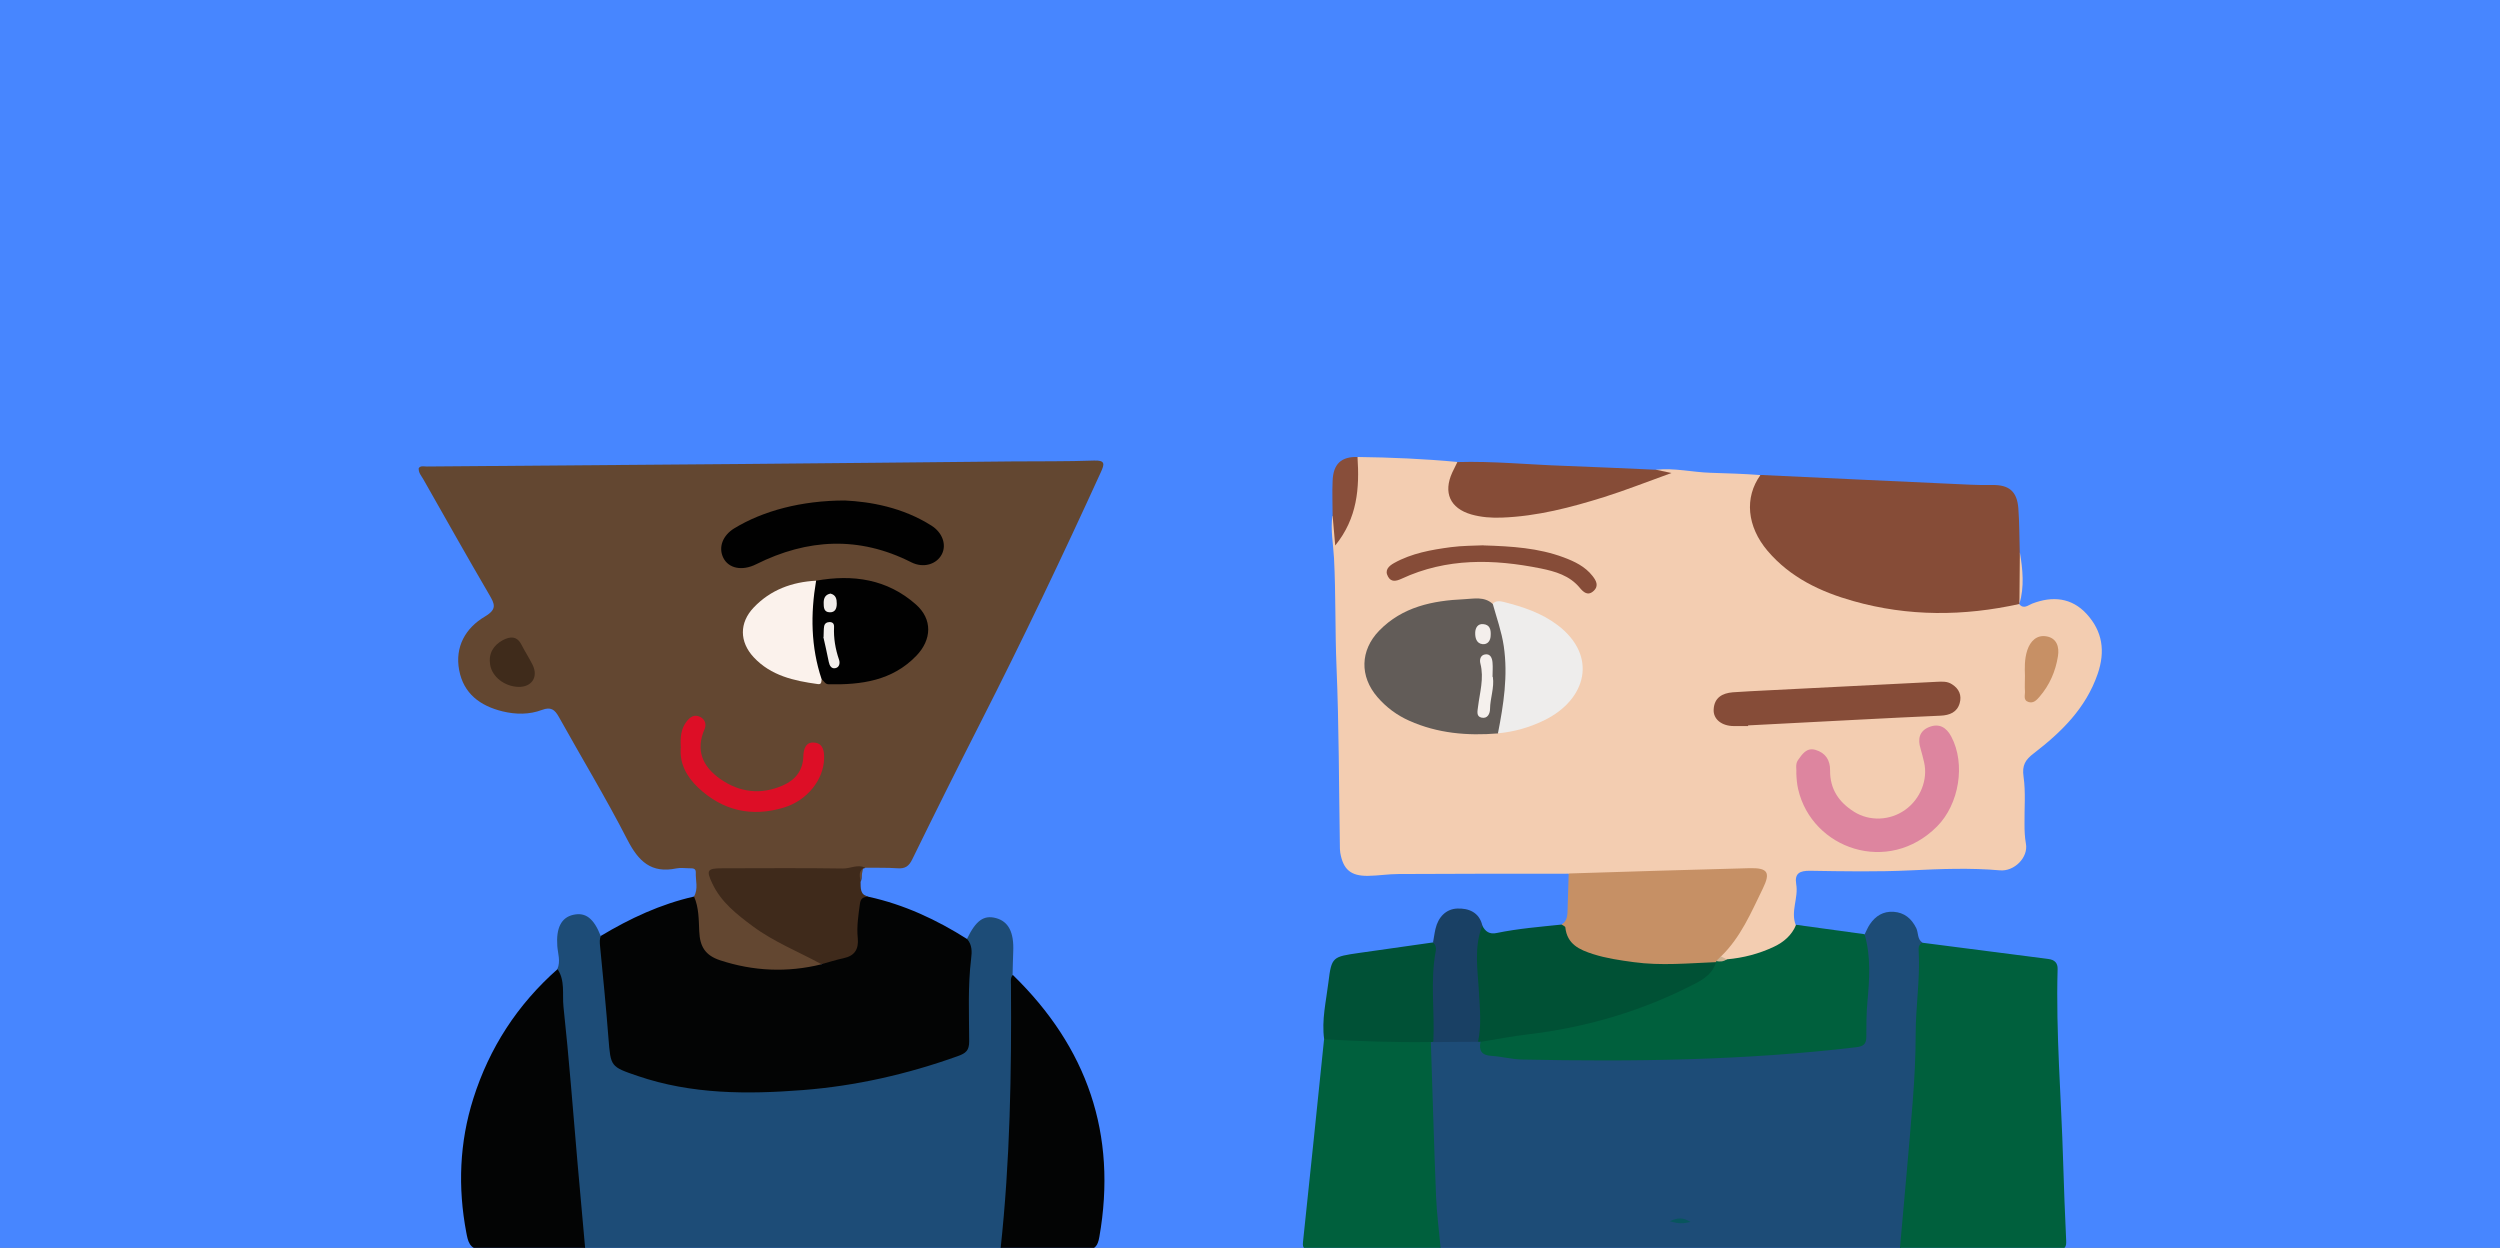 <svg width="595" height="297" viewBox="0 0 595 297" fill="none" xmlns="http://www.w3.org/2000/svg">
<rect x="0" y="0" width="595" height="297" fill="#808080" stroke="none"/>
<g clip-path="url(#clip0_5484_43229)">
<rect width="595" height="297" fill="#4786FF"/>
<path d="M323.085 108.762C331.016 108.865 338.947 109.2 346.852 109.947C347.418 111.157 346.646 112.111 346.26 113.141C344.663 117.623 346.466 120.792 351.229 121.745C357.1 122.904 362.894 122.08 368.611 120.869C376.567 119.195 384.318 116.825 391.863 113.811C393.202 113.27 394.567 112.883 396.189 112.806C395.262 112.703 394.284 113.012 394.103 111.801C398.481 111.312 402.755 112.394 407.107 112.523C411.047 112.652 415.012 112.755 418.952 113.064C419.158 114.043 418.643 114.867 418.334 115.717C416.222 121.462 417.793 126.356 421.604 130.813C426.78 136.841 433.629 140.061 440.994 142.199C452.633 145.574 464.504 145.625 476.426 143.693C477.791 143.461 479.207 142.714 480.572 143.771C481.627 145.084 482.709 144.028 483.636 143.667C488.503 141.787 493.06 142.225 496.64 146.141C500.373 150.236 501.12 154.951 499.24 160.412C496.408 168.604 490.614 174.22 484.074 179.269C482.039 180.814 481.215 182.102 481.602 184.833C482.142 188.543 481.782 192.407 481.833 196.194C481.833 197.713 481.885 199.233 482.168 200.779C482.786 204.102 479.361 207.451 475.988 207.142C468.933 206.524 461.903 206.807 454.822 207.142C446.839 207.528 438.805 207.374 430.797 207.245C428.299 207.219 427.063 207.863 427.501 210.465C428.067 213.711 426.11 216.931 427.398 220.177C427.81 222.109 426.651 223.294 425.287 224.273C420.935 227.493 415.991 228.858 410.635 228.935C409.914 228.729 409.347 228.369 409.27 227.544C409.579 225.561 411.356 224.556 412.36 223.036C414.78 219.327 416.712 215.36 418.54 211.367C419.827 208.559 419.21 207.76 416.068 207.554C408.678 207.116 401.339 208.481 393.949 208.147C388.284 207.889 382.696 208.997 377.057 208.791C375.743 208.739 374.353 208.971 373.271 207.94C359.804 207.94 346.337 207.94 332.87 208.018C330.423 208.018 327.977 208.43 325.505 208.456C321.463 208.481 319.686 206.936 318.99 202.994C318.887 202.402 318.887 201.758 318.887 201.165C318.656 186.997 318.681 172.829 318.089 158.686C317.729 150.056 317.935 141.452 317.497 132.848C317.317 129.499 316.647 126.15 317.111 122.776C319.325 124.27 318.372 126.176 318.063 127.696C320.613 125.017 322.183 120.122 322.338 113.862C322.389 112.162 321.926 110.385 323.008 108.813L323.085 108.762Z" fill="#F3CDB1"/>
<path d="M165.16 213.376C166.242 211.547 165.521 209.563 165.598 207.657C165.65 206.601 164.8 206.653 164.079 206.653C163.049 206.653 161.993 206.472 160.989 206.678C154.989 207.941 151.951 204.978 149.324 199.877C144.226 189.934 138.432 180.377 132.999 170.613C132.02 168.862 131.093 168.166 128.982 168.965C125.969 170.098 122.75 170.072 119.583 169.299C114.253 167.986 110.339 165.075 109.283 159.51C108.227 153.92 110.802 149.464 115.411 146.733C118.373 144.981 117.729 143.745 116.441 141.529C111.111 132.41 105.935 123.188 100.708 113.991C100.27 113.218 99.575 112.523 99.652 111.415C100.116 110.771 100.888 111.029 101.532 111.029C126.407 110.823 151.307 110.642 176.181 110.436C197.786 110.256 219.364 110.024 240.968 109.818C247.432 109.766 253.895 109.844 260.358 109.612C263.139 109.509 262.856 110.488 262.006 112.368C252.891 132.359 243.415 152.22 233.449 171.798C227.913 182.669 222.48 193.566 217.124 204.514C216.326 206.163 215.424 206.781 213.648 206.653C211.098 206.472 208.523 206.549 205.948 206.524C203.322 207.451 200.618 207.503 197.863 207.477C189.546 207.425 181.254 207.425 172.937 207.477C169.667 207.477 169.28 208.224 170.954 211.058C173.194 214.87 176.542 217.575 180.095 220.022C184.061 222.753 188.258 225.149 192.713 227.003C193.923 227.493 195.674 227.699 195.468 229.708C194.284 231.202 192.507 230.945 190.936 231.177C184.344 232.104 177.881 231.512 171.546 229.477C167.71 228.24 165.547 225.715 165.572 221.568C165.572 218.812 164.465 216.132 165.16 213.35V213.376Z" fill="#634731"/>
<path d="M452.169 297.227C434.531 297.253 416.892 297.33 399.227 297.33C380.456 297.33 361.684 297.279 342.912 297.227C341.753 295.888 341.625 294.213 341.522 292.59C340.852 281.848 340.002 271.106 340.26 260.312C340.363 256.319 339.256 252.352 340.054 248.385C340.234 248.024 340.492 247.767 340.852 247.612C344.483 247.045 348.139 246.839 351.796 247.483C352.156 247.638 352.44 247.844 352.697 248.153C353.521 249.776 354.937 250.42 356.663 250.652C359.521 251.013 362.353 251.425 365.237 251.425C378.087 251.373 390.91 251.476 403.759 251.373C410.635 251.322 417.458 250.317 424.334 249.905C429.252 249.621 434.17 249.39 439.037 248.565C443.26 247.87 443.183 247.921 443.311 243.516C443.517 236.973 444.496 230.43 443.414 223.861C443.337 223.346 443.517 222.856 443.775 222.392C444.187 221.594 444.522 220.718 445.037 219.971C446.376 217.987 448.204 216.854 450.676 217.008C453.251 217.189 454.925 218.606 456.058 220.872C456.624 222.032 456.264 223.552 457.577 224.376C457.577 234.345 456.83 244.263 456.444 254.207C455.98 265.902 454.976 277.572 453.792 289.19C453.508 291.895 453.869 294.78 452.195 297.202L452.169 297.227Z" fill="#1D4C77"/>
<path d="M238.136 297.227C226.832 297.253 215.553 297.33 204.249 297.33C182.593 297.33 160.912 297.279 139.256 297.227C137.917 295.373 137.994 293.131 137.814 291.019C136.475 275.485 134.981 259.952 133.591 244.418C133.179 239.832 132.381 235.247 132.664 230.61C133.462 228.781 132.767 226.952 132.638 225.149C132.329 220.898 133.565 218.374 136.423 217.73C139.359 217.06 141.316 218.554 142.964 222.753C144.457 225.819 143.917 229.219 144.277 232.439C144.869 237.823 145.513 243.259 145.693 248.694C145.796 251.554 147.007 253.28 149.582 254.31C156.328 257.015 163.409 258.38 170.594 258.741C189.571 259.694 208.111 257.324 226.111 250.987C228.814 250.034 229.896 248.72 229.741 245.912C229.355 238.441 230.128 230.971 230.128 223.5C232.239 219.095 234.119 217.73 237.029 218.503C240.016 219.301 241.355 221.877 241.149 226.488C241.071 228.343 241.046 230.172 240.994 232.027C241.38 234.062 241.458 236.097 241.458 238.158C241.406 250.678 241.767 263.223 240.788 275.743C240.325 281.668 239.913 287.619 239.449 293.544C239.346 294.883 239.089 296.197 238.084 297.227H238.136Z" fill="#1D4C77"/>
<path d="M230.179 223.5C231.389 224.865 231.337 226.54 231.131 228.163C230.333 234.706 230.642 241.275 230.668 247.844C230.668 250.008 229.895 250.678 227.913 251.373C215.965 255.649 203.682 258.457 191.09 259.436C177.88 260.467 164.619 260.467 151.796 256.087C145.281 253.872 145.358 253.872 144.817 247.148C144.251 239.806 143.53 232.465 142.809 225.123C142.732 224.273 142.68 223.526 142.989 222.753C149.942 218.58 157.229 215.179 165.186 213.376C166.344 216.029 166.293 218.889 166.422 221.697C166.576 225.329 167.889 227.39 171.391 228.549C179.322 231.151 187.382 231.512 195.519 229.502C196.652 227.905 198.532 227.854 200.128 227.364C202.291 226.669 203.321 225.38 203.27 223.088C203.193 220.434 203.296 217.781 203.939 215.179C204.3 213.659 204.918 212.68 206.695 213.427C215.192 215.282 222.917 218.889 230.23 223.526L230.179 223.5Z" fill="#030404"/>
<path d="M452.17 297.227C453.2 285.506 454.307 273.811 455.234 262.064C455.646 256.757 455.929 251.425 455.929 246.092C455.929 239.523 457.011 233.006 456.65 226.437C456.599 225.612 456.573 224.762 457.577 224.376C467.543 225.664 477.534 226.952 487.525 228.24C488.967 228.42 489.765 229.167 489.713 230.662C489.276 245.938 490.589 261.188 491.027 276.438C491.207 282.698 491.464 288.958 491.748 295.218C491.825 296.738 491.542 297.382 489.791 297.356C477.25 297.253 464.71 297.253 452.17 297.227Z" fill="#00603D"/>
<path d="M480.623 143.745C467.388 146.682 454.152 146.759 441.071 143.049C433.295 140.86 426.085 137.459 420.677 131.096C415.785 125.326 415.115 118.422 419.004 113.038C435.638 113.811 452.273 114.609 468.907 115.357C470.658 115.434 472.409 115.46 474.134 115.434C478.126 115.357 480.057 116.928 480.366 120.972C480.623 124.45 480.598 127.954 480.701 131.431C481.01 135.527 481.19 139.623 480.598 143.719L480.623 143.745Z" fill="#864C37"/>
<path d="M443.775 222.367C445.32 227.699 444.934 233.083 444.444 238.493C444.187 241.249 444.187 244.031 444.187 246.788C444.187 248.462 443.517 249.029 441.818 249.235C415.373 252.378 388.85 252.713 362.276 252.172C359.83 252.12 357.409 251.45 354.963 251.296C352.646 251.167 351.925 250.059 352.362 247.947C353.186 246.582 354.603 246.659 355.916 246.504C369.821 244.778 383.546 242.305 396.446 236.535C400.541 234.706 404.944 233.263 407.57 229.193C407.776 228.936 408.008 228.729 408.291 228.575C409.141 228.034 410.145 228.858 410.995 228.317C414.909 227.982 418.643 227.003 422.196 225.329C424.54 224.221 426.445 222.598 427.475 220.1C432.908 220.847 438.342 221.594 443.775 222.341V222.367Z" fill="#00603D"/>
<path d="M340.544 247.999C340.956 260.235 341.29 272.497 341.78 284.733C341.96 288.907 342.501 293.054 342.887 297.202C332.51 297.227 322.158 297.253 311.781 297.33C310.545 297.33 309.953 297.176 310.107 295.656C311.832 279.555 313.455 263.455 315.128 247.355C316.725 245.989 318.656 246.247 320.433 246.479C325.66 247.174 330.913 246.891 336.14 247.02C337.66 247.045 339.256 246.762 340.518 247.999H340.544Z" fill="#00603D"/>
<path d="M132.689 230.636C134.543 233.392 133.796 236.612 134.105 239.575C135.444 251.966 136.371 264.382 137.453 276.799C138.045 283.626 138.663 290.426 139.281 297.253C131.067 297.279 122.852 297.253 114.638 297.382C111.703 297.433 111.368 295.347 110.982 293.363C108.947 282.595 109.334 271.93 112.655 261.446C116.492 249.338 123.161 239.085 132.689 230.662V230.636Z" fill="#030404"/>
<path d="M238.136 297.227C240.402 276.335 240.762 255.366 240.608 234.371C240.608 233.573 240.427 232.722 241.045 232.027C258.736 249.235 265.946 269.895 261.645 294.394C261.259 296.583 260.615 297.485 258.195 297.408C251.526 297.176 244.831 297.279 238.161 297.227H238.136Z" fill="#030404"/>
<path d="M408.42 228.987C407.699 231.563 405.665 232.954 403.476 234.088C390.91 240.605 377.572 244.547 363.512 246.195C359.779 246.633 356.071 247.38 352.363 247.973C352.157 247.973 351.976 247.947 351.77 247.921C351.487 247.483 351.307 246.994 351.333 246.479C351.59 239.343 350.251 232.284 350.715 225.149C350.843 223.345 350.38 221.156 352.775 220.254C353.47 221.723 354.526 222.418 356.199 222.057C361.298 221.001 366.474 220.589 371.624 220.048C372.86 219.842 373.272 220.744 373.581 221.594C374.611 224.299 376.877 225.432 379.4 226.179C387.383 228.498 395.52 229.09 403.785 228.343C405.382 228.214 407.056 227.544 408.42 228.987V228.987Z" fill="#005135"/>
<path d="M408.42 228.987C401.88 229.245 395.339 229.889 388.799 228.987C385.554 228.549 382.31 228.085 379.168 227.081C375.924 226.05 372.963 224.736 372.551 220.718C372.525 220.46 371.958 220.254 371.649 220.022C373.091 219.172 373.04 217.73 373.091 216.339C373.169 213.531 373.272 210.697 373.349 207.889C387.692 207.451 402.034 206.987 416.351 206.627C420.729 206.524 421.45 207.606 419.544 211.495C416.763 217.189 414.291 223.088 409.605 227.622C409.399 228.163 408.961 228.523 408.446 228.755V228.987H408.42Z" fill="#C69065"/>
<path d="M206.643 213.402C205.562 213.479 204.841 213.711 204.661 215.102C204.3 217.807 203.862 220.537 204.146 223.242C204.403 225.921 203.425 227.493 200.747 228.06C198.97 228.446 197.245 228.987 195.494 229.476C190.035 226.488 184.189 224.195 179.142 220.434C175.331 217.601 171.623 214.715 169.538 210.285C168.018 207.09 168.327 206.652 171.907 206.652C181.486 206.652 191.039 206.549 200.618 206.704C202.42 206.73 204.171 205.596 205.948 206.549C205.794 206.652 205.613 206.678 205.433 206.678C204.583 207.631 205.433 208.894 204.815 209.872C204.867 211.341 204.635 212.964 206.669 213.402H206.643Z" fill="#3F2A1B"/>
<path d="M340.543 247.998C332.071 248.127 323.599 247.818 315.153 247.354C314.51 242.769 315.617 238.312 316.158 233.83C316.904 227.673 317.162 227.725 323.471 226.797C329.342 225.947 335.187 225.123 341.058 224.299C342.603 224.633 342.577 225.87 342.448 226.978C341.83 232.8 342.268 238.673 342.114 244.495C342.088 245.732 342.062 246.968 341.161 247.973C340.955 247.973 340.775 247.973 340.569 247.998H340.543Z" fill="#005136"/>
<path d="M394.155 111.802C395.03 111.982 395.931 112.188 397.811 112.574C391.94 114.687 386.945 116.67 381.795 118.293C373.889 120.766 365.855 122.879 357.487 123.188C355.015 123.291 352.543 123.111 350.174 122.441C345.101 120.972 343.453 117.237 345.642 112.446C346.028 111.621 346.44 110.797 346.852 109.973C355.375 109.715 363.847 110.591 372.344 110.874C379.606 111.132 386.893 111.493 394.155 111.802V111.802Z" fill="#864C37"/>
<path d="M341.136 247.973C341.496 240.734 340.337 233.469 341.728 226.256C341.857 225.509 341.651 224.839 341.058 224.324C341.264 223.242 341.393 222.135 341.651 221.053C342.294 218.296 344.123 216.338 346.826 216.235C349.453 216.132 352.054 217.06 352.8 220.28C350.715 225.535 351.719 230.97 352.002 236.329C352.208 240.219 352.62 244.083 351.77 247.947C348.217 247.947 344.663 247.998 341.136 248.024V247.973Z" fill="#194064"/>
<path d="M323.085 108.762C323.574 116.155 323.085 123.291 317.781 129.834C317.549 127.078 317.343 124.914 317.163 122.724C317.163 119.968 317.034 117.186 317.163 114.429C317.317 110.411 319.223 108.659 323.085 108.762Z" fill="#884E3A"/>
<path d="M480.623 143.745C480.649 139.649 480.675 135.553 480.726 131.431C481.421 135.527 481.833 139.649 480.623 143.745Z" fill="#F3CDB1"/>
<path d="M204.79 209.873C204.738 208.765 204.197 207.554 205.408 206.678C205.202 207.734 204.996 208.816 204.79 209.873Z" fill="#634731"/>
<path d="M356.508 174.555C349.246 175.147 342.165 174.555 335.419 171.541C332.457 170.227 329.934 168.346 327.822 165.899C323.574 160.979 323.702 154.796 328.234 150.108C333.771 144.415 340.955 142.946 348.474 142.611C350.74 142.508 353.238 141.89 355.246 143.719C355.941 144.054 356.328 144.646 356.585 145.316C360.01 154.461 359.855 163.735 357.564 173.086C357.409 173.705 356.92 174.117 356.508 174.58V174.555Z" fill="#625C58"/>
<path d="M427.527 184.163C427.63 183.133 427.218 181.896 427.913 180.917C428.918 179.526 429.922 177.852 432.085 178.47C434.454 179.166 435.587 180.892 435.561 183.339C435.51 187.77 437.621 190.913 441.278 193.205C444.908 195.498 449.801 195.343 453.432 192.742C457.037 190.191 458.891 185.554 457.938 181.433C457.68 180.325 457.397 179.243 457.088 178.161C456.393 175.92 456.779 174.014 459.071 173.06C461.466 172.081 463.217 173.06 464.401 175.302C467.877 181.845 466.255 191.428 461.028 196.683C449.415 208.378 431.261 202.067 427.965 187.847C427.682 186.636 427.579 185.426 427.527 184.138V184.163Z" fill="#DD859F"/>
<path d="M416.068 172.803C414.935 172.803 413.802 172.803 412.669 172.803C409.785 172.803 407.699 171.18 407.854 168.81C408.008 166.028 409.914 164.972 412.412 164.766C415.167 164.56 417.948 164.457 420.703 164.302C434.144 163.632 447.56 162.937 461.002 162.267C462.212 162.215 463.448 162.112 464.581 162.859C466.281 163.941 466.924 165.487 466.409 167.342C465.791 169.531 464.014 170.227 461.877 170.33C455.517 170.613 449.157 170.923 442.796 171.257C433.887 171.721 424.952 172.185 416.042 172.648C416.042 172.7 416.042 172.752 416.042 172.803H416.068Z" fill="#864C38"/>
<path d="M356.508 174.555C357.847 167.702 358.929 160.85 357.899 153.792C357.384 150.314 356.199 147.042 355.272 143.693C356.019 142.895 356.972 143.049 357.847 143.255C362.431 144.415 366.834 145.857 370.697 148.768C380.404 156.136 377.52 166.492 367.658 171.36C364.182 173.086 360.422 174.168 356.534 174.529L356.508 174.555Z" fill="#EEEDEC"/>
<path d="M353.083 129.808C359.907 130.014 366.139 130.426 372.113 132.642C374.739 133.621 377.237 134.806 379.014 137.073C379.838 138.129 380.61 139.391 379.297 140.628C377.906 141.916 376.876 140.963 375.949 139.855C373.555 136.97 370.13 135.991 366.731 135.295C355.478 133.028 344.303 132.745 333.565 137.743C332.329 138.309 331.093 138.618 330.346 137.227C329.471 135.682 330.552 134.703 331.788 134.007C335.985 131.663 340.672 130.839 345.333 130.22C348.062 129.86 350.869 129.886 353.083 129.782V129.808Z" fill="#864C38"/>
<path d="M481.937 160.824C481.885 159.15 481.782 156.883 482.503 154.719C483.224 152.607 484.718 151.061 487.035 151.447C489.533 151.86 490.151 153.998 489.791 156.187C489.224 159.768 487.808 163.04 485.413 165.822C484.744 166.595 483.971 167.445 482.812 167.084C481.422 166.672 482.014 165.384 481.937 164.457C481.86 163.452 481.937 162.421 481.937 160.824Z" fill="#C79065"/>
<path d="M408.42 228.755C408.807 228.369 409.193 228.008 409.579 227.622C410.043 227.854 410.506 228.086 410.97 228.317C410.171 228.884 409.322 228.936 408.395 228.73L408.42 228.755Z" fill="#CCB292"/>
<path d="M201.081 119.118C207.081 119.401 214.78 120.715 221.681 125.094C224.359 126.794 225.312 129.68 224.153 131.921C222.891 134.342 219.75 135.27 216.892 133.827C204.48 127.541 192.197 128.185 179.966 134.291C176.619 135.965 173.4 135.295 172.138 132.745C170.928 130.272 171.984 127.438 174.765 125.738C181.588 121.591 190.704 119.118 201.107 119.118H201.081Z" fill="#010101"/>
<path d="M194.231 138.206C202.986 136.635 211.175 137.82 217.999 143.874C221.964 147.377 221.784 152.22 218.102 156.058C212.359 162.035 204.969 163.014 197.218 162.859C196.343 162.859 196.111 162.035 195.545 161.648C194.025 160.773 193.794 159.201 193.485 157.707C192.3 152.349 192.686 146.913 192.815 141.504C192.841 140.241 193.304 139.108 194.231 138.206Z" fill="#010101"/>
<path d="M194.232 138.206C192.893 146.115 192.97 153.946 195.545 161.649C195.468 162.241 195.571 162.962 194.618 162.808C188.979 162.035 183.469 160.824 179.374 156.419C175.975 152.761 175.924 148.227 179.374 144.595C183.391 140.37 188.49 138.515 194.206 138.206H194.232Z" fill="#FBF2EC"/>
<path d="M162.019 177.723C161.916 175.508 162.044 173.473 163.409 171.721C164.207 170.691 165.16 169.944 166.576 170.588C167.838 171.18 168.147 172.417 167.709 173.473C165.469 178.599 167.246 182.489 171.469 185.426C176.078 188.646 181.151 189.213 186.352 186.92C189.288 185.632 191.09 183.391 191.193 180.042C191.245 178.239 191.76 176.513 193.871 176.744C195.906 176.951 196.189 178.78 196.137 180.531C196.034 185.503 192.172 190.475 186.636 192.175C178.962 194.545 172.01 192.974 166.139 187.435C163.383 184.808 161.632 181.587 162.044 177.723H162.019Z" fill="#DD0E26"/>
<path d="M123.342 163.478C120.097 163.375 117.11 161.108 116.647 158.171C116.235 155.569 117.393 153.585 119.685 152.349C121.41 151.447 123.007 151.319 124.088 153.405C124.938 155.054 125.942 156.599 126.766 158.248C128.183 161.133 126.535 163.581 123.342 163.478Z" fill="#3F2B1B"/>
<path d="M397.399 290.658C399.434 289.731 400.567 289.757 402.343 290.813C400.567 291.277 399.459 291.251 397.399 290.658Z" fill="#08555E"/>
<path d="M355.298 161.108C355.684 163.684 354.654 166.157 354.628 168.707C354.628 169.84 354.036 171.128 352.594 170.794C351.307 170.51 351.641 169.274 351.77 168.218C352.182 164.817 353.238 161.442 352.337 157.939C352.079 156.96 352.362 155.93 353.444 155.749C354.757 155.543 355.143 156.677 355.221 157.707C355.324 158.815 355.221 159.948 355.221 161.082L355.298 161.108Z" fill="#F5F0ED"/>
<path d="M354.783 151.164C354.783 152.478 354.062 153.457 352.8 153.302C351.358 153.122 351.049 151.731 351.101 150.494C351.152 149.438 351.693 148.433 352.981 148.536C354.577 148.665 354.86 149.824 354.783 151.19V151.164Z" fill="#F4EFEC"/>
<path d="M196.009 151.602C196.06 150.34 196.034 149.721 196.137 149.103C196.24 148.408 196.73 148.073 197.425 148.047C198.223 148.047 198.532 148.485 198.506 149.206C198.378 151.885 198.815 154.461 199.691 157.012C199.974 157.836 199.768 158.841 198.815 159.021C197.888 159.227 197.425 158.428 197.245 157.527C196.807 155.337 196.318 153.173 195.957 151.602H196.009Z" fill="#F3EFEC"/>
<path d="M197.656 141.272C198.97 141.607 199.15 142.586 199.15 143.667C199.15 144.852 198.738 145.78 197.45 145.728C196.06 145.677 196.034 144.543 196.034 143.461C196.034 142.276 196.472 141.504 197.656 141.272V141.272Z" fill="#F1EDEA"/>
</g>
<defs>
<clipPath id="clip0_5484_43229">
<rect width="595" height="297" fill="white"/>
</clipPath>
</defs>
</svg>
